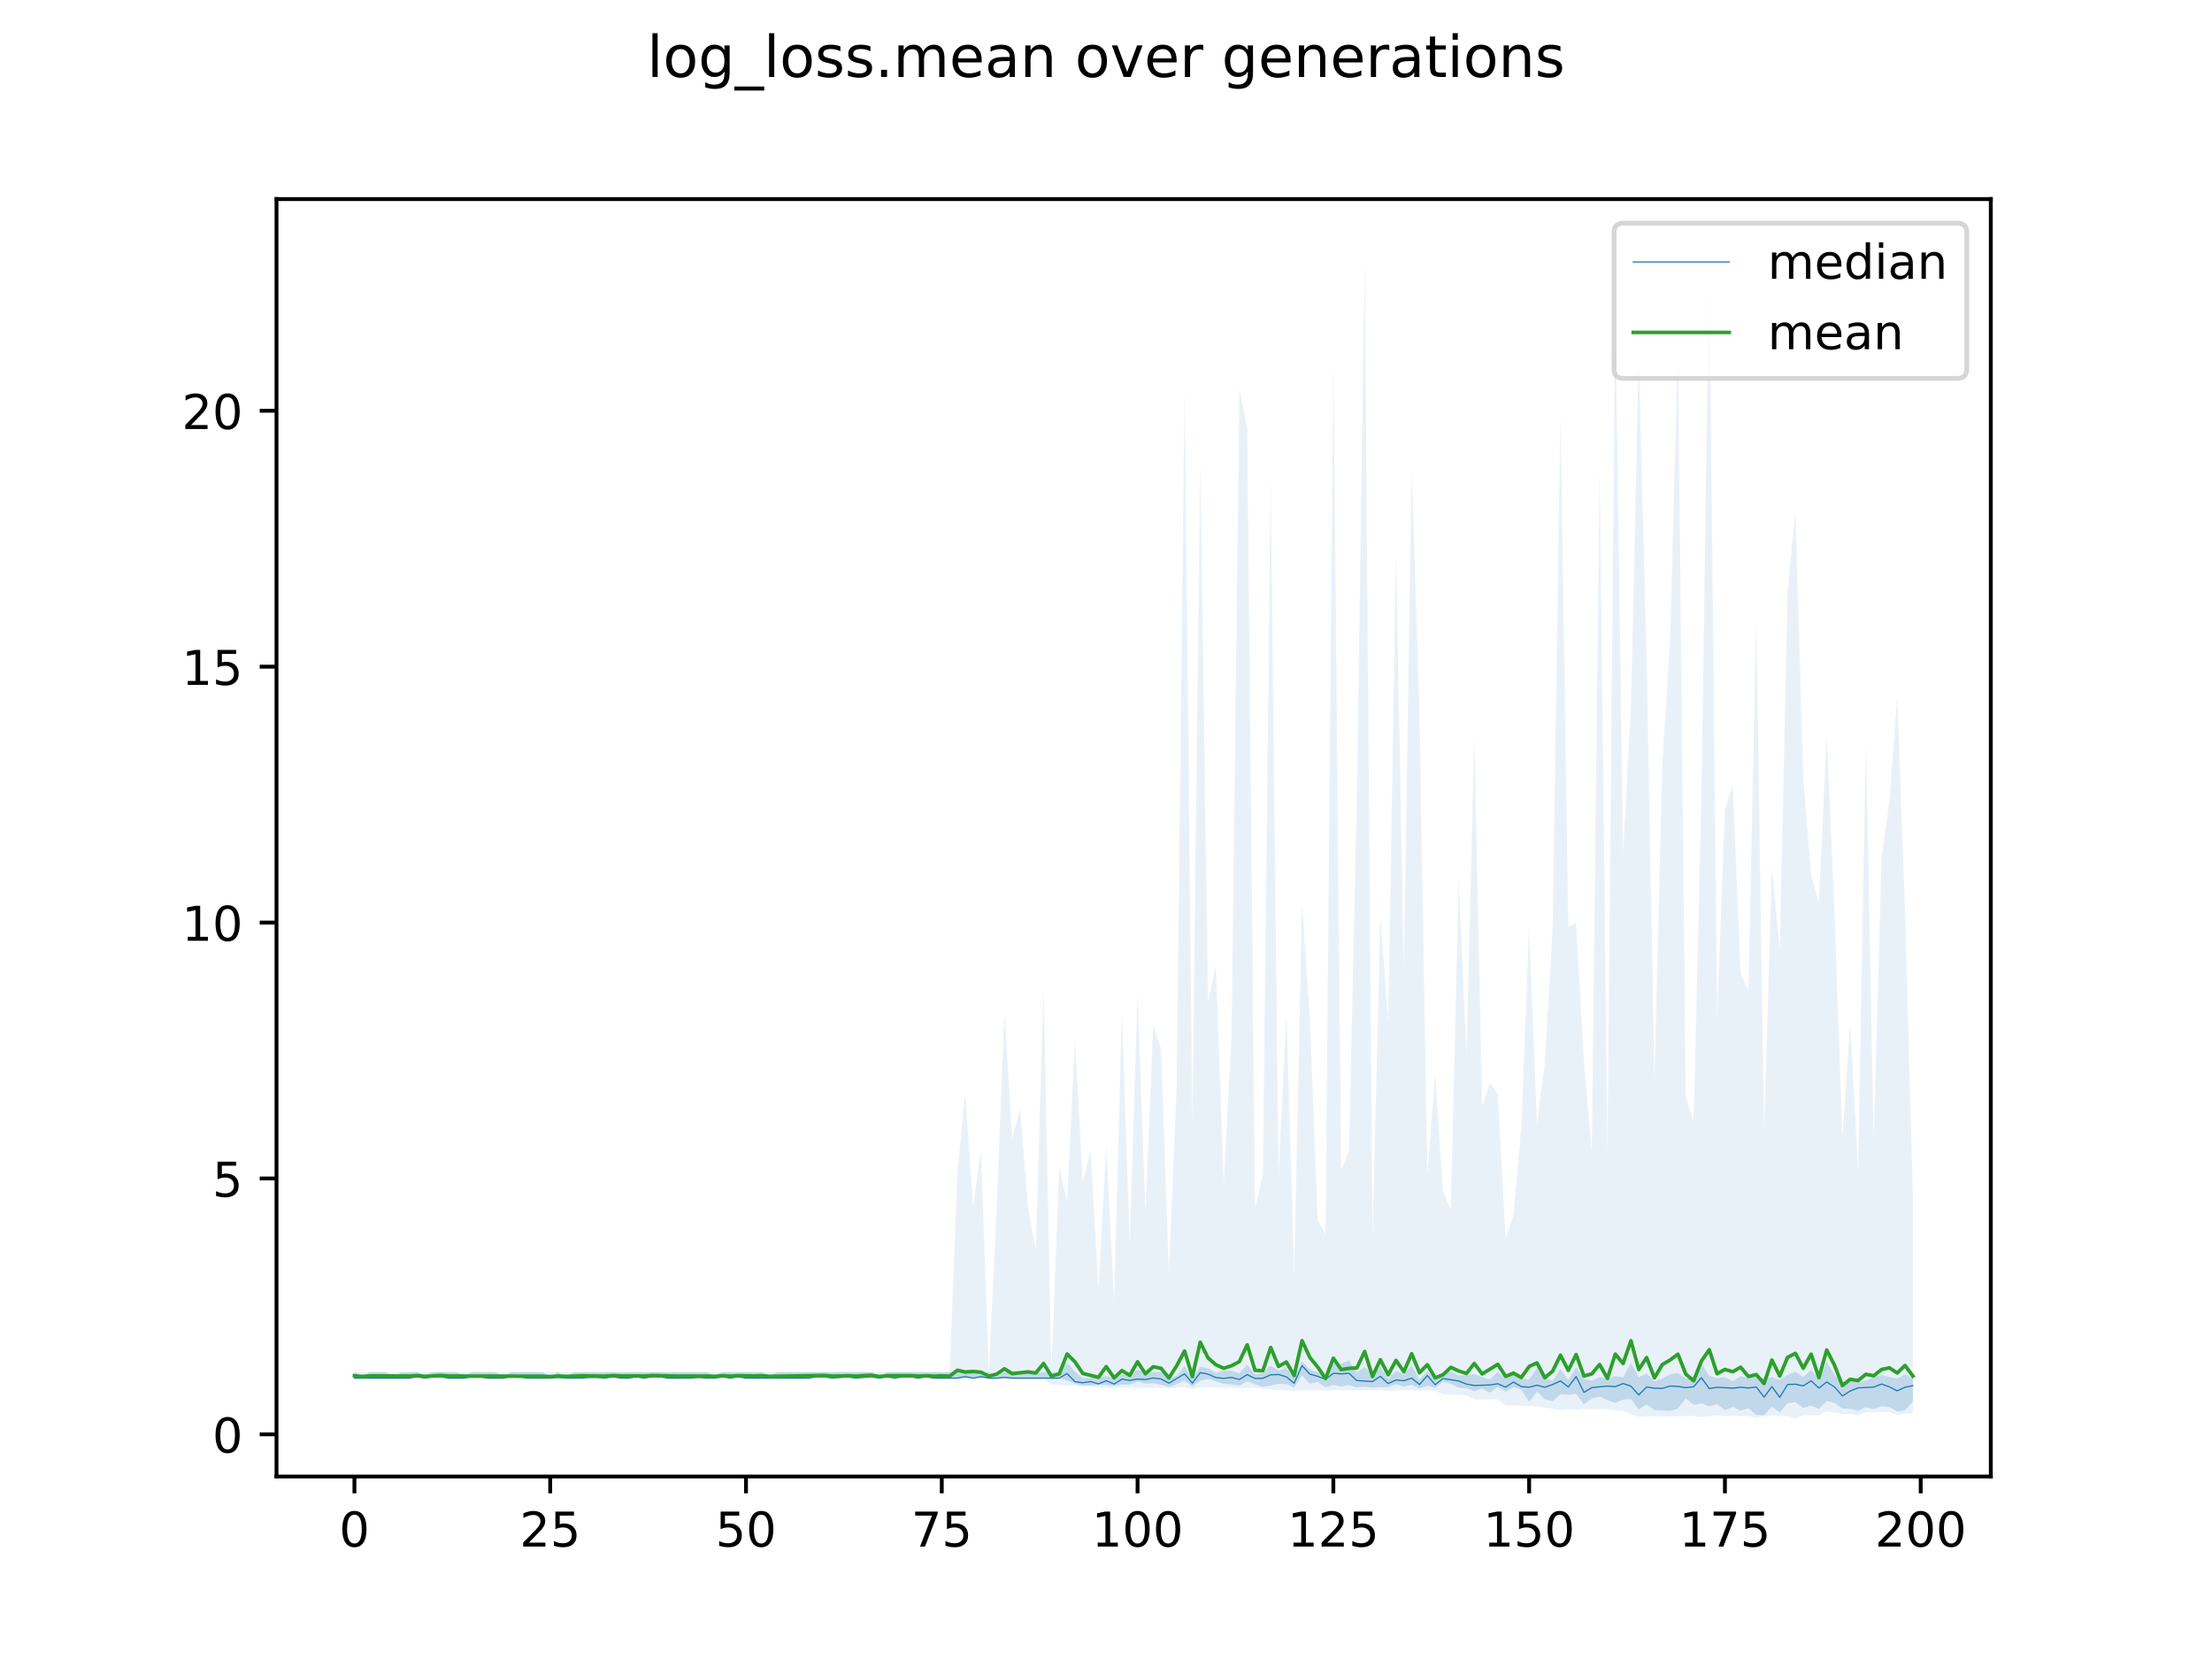<?xml version="1.0" encoding="utf-8" standalone="no"?>
<!DOCTYPE svg PUBLIC "-//W3C//DTD SVG 1.1//EN"
  "http://www.w3.org/Graphics/SVG/1.1/DTD/svg11.dtd">
<!-- Created with matplotlib (https://matplotlib.org/) -->
<svg height="345.6pt" version="1.1" viewBox="0 0 460.8 345.6" width="460.8pt" xmlns="http://www.w3.org/2000/svg" xmlns:xlink="http://www.w3.org/1999/xlink">
 <defs>
  <style type="text/css">
*{stroke-linecap:butt;stroke-linejoin:round;}
  </style>
 </defs>
 <g id="figure_1">
  <g id="patch_1">
   <path d="M 0 345.6 
L 460.8 345.6 
L 460.8 0 
L 0 0 
z
" style="fill:#ffffff;"/>
  </g>
  <g id="axes_1">
   <g id="patch_2">
    <path d="M 57.6 307.584 
L 414.72 307.584 
L 414.72 41.472 
L 57.6 41.472 
z
" style="fill:#ffffff;"/>
   </g>
   <g id="PolyCollection_1">
    <path clip-path="url(#p1aad0a9894)" d="M 73.833 285.815 
L 73.833 287.089 
L 75.464 287.089 
L 77.096 287.089 
L 78.727 287.089 
L 80.358 287.089 
L 81.99 287.089 
L 83.621 287.089 
L 85.253 287.089 
L 86.884 287.089 
L 88.516 287.089 
L 90.147 287.089 
L 91.778 287.089 
L 93.41 287.089 
L 95.041 287.089 
L 96.673 287.089 
L 98.304 287.089 
L 99.936 287.089 
L 101.567 287.089 
L 103.198 287.089 
L 104.83 287.089 
L 106.461 287.089 
L 108.093 287.089 
L 109.724 287.089 
L 111.356 287.089 
L 112.987 287.089 
L 114.618 287.089 
L 116.25 287.089 
L 117.881 287.089 
L 119.513 287.089 
L 121.144 287.089 
L 122.776 287.089 
L 124.407 287.089 
L 126.038 287.089 
L 127.67 287.089 
L 129.301 287.089 
L 130.933 287.089 
L 132.564 287.089 
L 134.196 287.089 
L 135.827 287.089 
L 137.458 287.089 
L 139.09 287.089 
L 140.721 287.089 
L 142.353 287.089 
L 143.984 287.089 
L 145.616 287.089 
L 147.247 287.089 
L 148.879 287.089 
L 150.51 287.089 
L 152.141 287.089 
L 153.773 287.089 
L 155.404 287.089 
L 157.036 287.089 
L 158.667 287.089 
L 160.299 287.089 
L 161.93 287.089 
L 163.561 287.089 
L 165.193 287.089 
L 166.824 287.089 
L 168.456 287.089 
L 170.087 287.089 
L 171.719 287.089 
L 173.35 287.089 
L 174.981 287.089 
L 176.613 287.089 
L 178.244 287.089 
L 179.876 287.089 
L 181.507 287.089 
L 183.139 287.089 
L 184.77 287.089 
L 186.401 287.089 
L 188.033 287.089 
L 189.664 287.089 
L 191.296 287.089 
L 192.927 287.089 
L 194.559 287.089 
L 196.19 287.089 
L 197.821 287.089 
L 199.453 287.089 
L 201.084 287.089 
L 202.716 287.089 
L 204.347 287.089 
L 205.979 287.089 
L 207.61 287.089 
L 209.241 287.089 
L 210.873 287.089 
L 212.504 287.089 
L 214.136 287.089 
L 215.767 287.089 
L 217.399 287.089 
L 219.03 287.089 
L 220.661 287.089 
L 222.293 287.606 
L 223.924 288.212 
L 225.556 288.675 
L 227.187 288.653 
L 228.819 288.477 
L 230.45 288.52 
L 232.081 288.669 
L 233.713 288.416 
L 235.344 288.448 
L 236.976 287.791 
L 238.607 288.259 
L 240.239 288.128 
L 241.87 288.477 
L 243.501 288.941 
L 245.133 288.36 
L 246.764 287.585 
L 248.396 288.894 
L 250.027 287.602 
L 251.659 287.282 
L 253.29 287.759 
L 254.921 288.278 
L 256.553 288.391 
L 258.184 288.647 
L 259.816 287.735 
L 261.447 288.377 
L 263.079 288.93 
L 264.71 288.602 
L 266.341 288.269 
L 267.973 288.342 
L 269.604 289.033 
L 271.236 286.49 
L 272.867 288.279 
L 274.499 287.843 
L 276.13 289.013 
L 277.761 288.5 
L 279.393 288.825 
L 281.024 288.522 
L 282.656 289.039 
L 284.287 288.872 
L 285.919 289.073 
L 287.55 288.968 
L 289.181 288.946 
L 290.813 288.369 
L 292.444 288.888 
L 294.076 288.482 
L 295.707 289.271 
L 297.339 288.649 
L 298.97 289.127 
L 300.601 287.83 
L 302.233 288.297 
L 303.864 289.061 
L 305.496 289.2 
L 307.127 289.815 
L 308.759 289.253 
L 310.39 290.134 
L 312.021 288.908 
L 313.653 289.962 
L 315.284 288.968 
L 316.916 289.456 
L 318.547 292.038 
L 320.179 289.864 
L 321.81 291.51 
L 323.441 291.853 
L 325.073 290.485 
L 326.704 290.551 
L 328.336 290.39 
L 329.967 292.558 
L 331.599 291.335 
L 333.23 290.914 
L 334.862 291.695 
L 336.493 292.244 
L 338.124 291.568 
L 339.756 291.461 
L 341.387 293.644 
L 343.019 292.543 
L 344.65 293.774 
L 346.282 293.834 
L 347.913 293.932 
L 349.544 293.425 
L 351.176 291.266 
L 352.807 292.69 
L 354.439 292.343 
L 356.07 292.96 
L 357.702 292.531 
L 359.333 293.778 
L 360.964 293.045 
L 362.596 293.886 
L 364.227 293.35 
L 365.859 294.733 
L 367.49 294.835 
L 369.122 293.006 
L 370.753 294.243 
L 372.384 292.31 
L 374.016 292.08 
L 375.647 293.294 
L 377.279 292.805 
L 378.91 293.495 
L 380.542 291.859 
L 382.173 292.233 
L 383.804 293.422 
L 385.436 293.453 
L 387.067 293.935 
L 388.699 293.177 
L 390.33 293.533 
L 391.962 292.957 
L 393.593 293.113 
L 395.224 294.029 
L 396.856 293.792 
L 398.487 291.926 
L 398.487 287.099 
L 398.487 287.099 
L 396.856 286.302 
L 395.224 287.166 
L 393.593 286.864 
L 391.962 286.399 
L 390.33 286.887 
L 388.699 287.605 
L 387.067 287.919 
L 385.436 287.136 
L 383.804 288.006 
L 382.173 286.393 
L 380.542 283.718 
L 378.91 287.363 
L 377.279 285.359 
L 375.647 286.86 
L 374.016 285.744 
L 372.384 286.395 
L 370.753 287.478 
L 369.122 286.877 
L 367.49 287.124 
L 365.859 286.761 
L 364.227 287.092 
L 362.596 286.653 
L 360.964 287.732 
L 359.333 286.862 
L 357.702 287.126 
L 356.07 286.604 
L 354.439 283.996 
L 352.807 287.194 
L 351.176 287.166 
L 349.544 286.004 
L 347.913 286.269 
L 346.282 287.139 
L 344.65 287.806 
L 343.019 286.145 
L 341.387 286.9 
L 339.756 283.971 
L 338.124 286.918 
L 336.493 286.67 
L 334.862 287.112 
L 333.23 286.915 
L 331.599 287.598 
L 329.967 287.257 
L 328.336 284.79 
L 326.704 287.433 
L 325.073 285.238 
L 323.441 287.659 
L 321.81 287.157 
L 320.179 284.996 
L 318.547 287.351 
L 316.916 287.126 
L 315.284 285.626 
L 313.653 287.243 
L 312.021 285.79 
L 310.39 287.384 
L 308.759 286.871 
L 307.127 286.236 
L 305.496 286.443 
L 303.864 286.537 
L 302.233 285.737 
L 300.601 286.113 
L 298.97 287.336 
L 297.339 285.592 
L 295.707 287.351 
L 294.076 284.43 
L 292.444 286.333 
L 290.813 285.558 
L 289.181 287.208 
L 287.55 284.707 
L 285.919 286.547 
L 284.287 284.731 
L 282.656 285.979 
L 281.024 283.381 
L 279.393 284.113 
L 277.761 283.993 
L 276.13 286.842 
L 274.499 285.816 
L 272.867 285.308 
L 271.236 283.557 
L 269.604 287.152 
L 267.973 284.948 
L 266.341 285.501 
L 264.71 284.453 
L 263.079 286.054 
L 261.447 286.28 
L 259.816 284.303 
L 258.184 286.091 
L 256.553 285.528 
L 254.921 285.492 
L 253.29 285.957 
L 251.659 285.071 
L 250.027 284.703 
L 248.396 287.263 
L 246.764 284.588 
L 245.133 286.564 
L 243.501 287.119 
L 241.87 285.787 
L 240.239 285.774 
L 238.607 285.859 
L 236.976 285.318 
L 235.344 286.568 
L 233.713 286.303 
L 232.081 287.112 
L 230.45 286.663 
L 228.819 286.83 
L 227.187 287.049 
L 225.556 287.089 
L 223.924 285.724 
L 222.293 283.851 
L 220.661 285.815 
L 219.03 285.815 
L 217.399 285.815 
L 215.767 285.815 
L 214.136 285.815 
L 212.504 285.815 
L 210.873 285.815 
L 209.241 285.815 
L 207.61 286.779 
L 205.979 285.815 
L 204.347 285.815 
L 202.716 285.815 
L 201.084 285.815 
L 199.453 285.815 
L 197.821 285.815 
L 196.19 285.815 
L 194.559 285.815 
L 192.927 285.815 
L 191.296 285.815 
L 189.664 285.815 
L 188.033 285.815 
L 186.401 285.815 
L 184.77 285.815 
L 183.139 286.779 
L 181.507 285.815 
L 179.876 285.815 
L 178.244 285.815 
L 176.613 285.815 
L 174.981 285.815 
L 173.35 285.815 
L 171.719 285.815 
L 170.087 285.815 
L 168.456 285.815 
L 166.824 285.815 
L 165.193 285.815 
L 163.561 285.815 
L 161.93 285.815 
L 160.299 286.538 
L 158.667 285.815 
L 157.036 285.815 
L 155.404 285.815 
L 153.773 285.815 
L 152.141 285.815 
L 150.51 285.815 
L 148.879 286.538 
L 147.247 285.815 
L 145.616 285.815 
L 143.984 285.815 
L 142.353 285.815 
L 140.721 285.815 
L 139.09 285.815 
L 137.458 285.815 
L 135.827 285.815 
L 134.196 285.815 
L 132.564 285.815 
L 130.933 285.815 
L 129.301 285.815 
L 127.67 285.815 
L 126.038 285.815 
L 124.407 285.815 
L 122.776 285.815 
L 121.144 285.815 
L 119.513 285.815 
L 117.881 286.779 
L 116.25 285.815 
L 114.618 286.779 
L 112.987 285.815 
L 111.356 285.815 
L 109.724 285.815 
L 108.093 285.815 
L 106.461 285.815 
L 104.83 286.779 
L 103.198 285.815 
L 101.567 285.815 
L 99.936 285.815 
L 98.304 285.815 
L 96.673 286.538 
L 95.041 285.815 
L 93.41 285.815 
L 91.778 285.815 
L 90.147 285.815 
L 88.516 286.538 
L 86.884 285.815 
L 85.253 285.815 
L 83.621 285.815 
L 81.99 286.779 
L 80.358 285.815 
L 78.727 285.815 
L 77.096 285.815 
L 75.464 286.779 
L 73.833 285.815 
z
" style="fill:#1f77b4;fill-opacity:0.2;"/>
   </g>
   <g id="PolyCollection_2">
    <path clip-path="url(#p1aad0a9894)" d="M 73.833 285.815 
L 73.833 287.089 
L 75.464 287.089 
L 77.096 287.089 
L 78.727 287.089 
L 80.358 287.089 
L 81.99 287.089 
L 83.621 287.089 
L 85.253 287.089 
L 86.884 287.089 
L 88.516 287.089 
L 90.147 287.089 
L 91.778 287.089 
L 93.41 287.089 
L 95.041 287.089 
L 96.673 287.089 
L 98.304 287.089 
L 99.936 287.089 
L 101.567 287.089 
L 103.198 287.089 
L 104.83 287.089 
L 106.461 287.089 
L 108.093 287.089 
L 109.724 287.089 
L 111.356 287.089 
L 112.987 287.089 
L 114.618 287.089 
L 116.25 287.089 
L 117.881 287.089 
L 119.513 287.089 
L 121.144 287.089 
L 122.776 287.089 
L 124.407 287.089 
L 126.038 287.089 
L 127.67 287.089 
L 129.301 287.089 
L 130.933 287.089 
L 132.564 287.089 
L 134.196 287.089 
L 135.827 287.089 
L 137.458 287.089 
L 139.09 287.089 
L 140.721 287.089 
L 142.353 287.089 
L 143.984 287.089 
L 145.616 287.089 
L 147.247 287.089 
L 148.879 287.089 
L 150.51 287.089 
L 152.141 287.089 
L 153.773 287.089 
L 155.404 287.089 
L 157.036 287.089 
L 158.667 287.089 
L 160.299 287.089 
L 161.93 287.089 
L 163.561 287.089 
L 165.193 287.089 
L 166.824 287.089 
L 168.456 287.089 
L 170.087 287.089 
L 171.719 287.089 
L 173.35 287.089 
L 174.981 287.089 
L 176.613 287.089 
L 178.244 287.089 
L 179.876 287.089 
L 181.507 287.089 
L 183.139 287.089 
L 184.77 287.089 
L 186.401 287.089 
L 188.033 287.089 
L 189.664 287.089 
L 191.296 287.089 
L 192.927 287.089 
L 194.559 287.089 
L 196.19 287.089 
L 197.821 287.089 
L 199.453 287.089 
L 201.084 287.089 
L 202.716 287.089 
L 204.347 287.089 
L 205.979 287.089 
L 207.61 287.089 
L 209.241 287.089 
L 210.873 287.089 
L 212.504 287.089 
L 214.136 287.089 
L 215.767 287.089 
L 217.399 287.089 
L 219.03 288.488 
L 220.661 288.487 
L 222.293 288.686 
L 223.924 288.697 
L 225.556 288.718 
L 227.187 288.691 
L 228.819 289.113 
L 230.45 289.121 
L 232.081 289.114 
L 233.713 289.112 
L 235.344 289.113 
L 236.976 289.106 
L 238.607 289.107 
L 240.239 289.104 
L 241.87 289.105 
L 243.501 289.196 
L 245.133 289.12 
L 246.764 288.947 
L 248.396 289.368 
L 250.027 288.908 
L 251.659 289.04 
L 253.29 289.067 
L 254.921 289.093 
L 256.553 289.091 
L 258.184 289.181 
L 259.816 289.132 
L 261.447 289.141 
L 263.079 289.272 
L 264.71 289.383 
L 266.341 289.61 
L 267.973 289.606 
L 269.604 289.806 
L 271.236 289.603 
L 272.867 289.605 
L 274.499 289.605 
L 276.13 289.679 
L 277.761 289.619 
L 279.393 289.608 
L 281.024 289.595 
L 282.656 289.631 
L 284.287 289.615 
L 285.919 289.63 
L 287.55 289.55 
L 289.181 289.755 
L 290.813 289.622 
L 292.444 289.615 
L 294.076 289.605 
L 295.707 289.725 
L 297.339 289.604 
L 298.97 289.779 
L 300.601 290.478 
L 302.233 290.492 
L 303.864 290.55 
L 305.496 290.672 
L 307.127 291.512 
L 308.759 291.595 
L 310.39 291.527 
L 312.021 291.512 
L 313.653 292.788 
L 315.284 292.783 
L 316.916 292.785 
L 318.547 292.942 
L 320.179 292.914 
L 321.81 293.267 
L 323.441 293.456 
L 325.073 293.77 
L 326.704 293.553 
L 328.336 293.717 
L 329.967 293.5 
L 331.599 293.579 
L 333.23 293.501 
L 334.862 293.557 
L 336.493 293.827 
L 338.124 293.871 
L 339.756 294.576 
L 341.387 295.128 
L 343.019 295.039 
L 344.65 295.025 
L 346.282 295.014 
L 347.913 295.085 
L 349.544 295.016 
L 351.176 294.978 
L 352.807 294.96 
L 354.439 295.208 
L 356.07 294.981 
L 357.702 294.834 
L 359.333 294.972 
L 360.964 294.942 
L 362.596 294.967 
L 364.227 294.949 
L 365.859 295.351 
L 367.49 295.082 
L 369.122 294.85 
L 370.753 295.03 
L 372.384 294.969 
L 374.016 295.488 
L 375.647 294.81 
L 377.279 294.828 
L 378.91 294.816 
L 380.542 294.025 
L 382.173 294.241 
L 383.804 294.571 
L 385.436 294.567 
L 387.067 294.807 
L 388.699 294.166 
L 390.33 294.158 
L 391.962 294.14 
L 393.593 294.133 
L 395.224 294.771 
L 396.856 294.487 
L 398.487 294.413 
L 398.487 249.142 
L 398.487 249.142 
L 396.856 189.982 
L 395.224 145.025 
L 393.593 166.848 
L 391.962 178.65 
L 390.33 237.005 
L 388.699 154.754 
L 387.067 243.753 
L 385.436 212.971 
L 383.804 236.826 
L 382.173 190.489 
L 380.542 153.01 
L 378.91 188.214 
L 377.279 182.167 
L 375.647 162.027 
L 374.016 106.321 
L 372.384 123.153 
L 370.753 197.929 
L 369.122 180.611 
L 367.49 235.15 
L 365.859 129.079 
L 364.227 206.325 
L 362.596 202.856 
L 360.964 163.52 
L 359.333 168.556 
L 357.702 211.64 
L 356.07 53.568 
L 354.439 165.585 
L 352.807 233.587 
L 351.176 228.477 
L 349.544 72.085 
L 347.913 133.148 
L 346.282 159.316 
L 344.65 224.694 
L 343.019 137.681 
L 341.387 74.203 
L 339.756 146.964 
L 338.124 177.6 
L 336.493 64.229 
L 334.862 239.846 
L 333.23 96.978 
L 331.599 240.197 
L 329.967 221.159 
L 328.336 192.357 
L 326.704 193.117 
L 325.073 86.245 
L 323.441 193.29 
L 321.81 221.466 
L 320.179 234.163 
L 318.547 193.094 
L 316.916 234.701 
L 315.284 253.029 
L 313.653 258.044 
L 312.021 227.969 
L 310.39 225.566 
L 308.759 230.506 
L 307.127 153.291 
L 305.496 219.605 
L 303.864 183.354 
L 302.233 252.007 
L 300.601 248.224 
L 298.97 223.709 
L 297.339 244.725 
L 295.707 148.721 
L 294.076 97.798 
L 292.444 201.87 
L 290.813 115.257 
L 289.181 212.854 
L 287.55 191.03 
L 285.919 257.575 
L 284.287 54.412 
L 282.656 166.219 
L 281.024 239.613 
L 279.393 243.727 
L 277.761 75.463 
L 276.13 257.098 
L 274.499 254.164 
L 272.867 212.13 
L 271.236 188.076 
L 269.604 265.141 
L 267.973 211.047 
L 266.341 244.619 
L 264.71 99.77 
L 263.079 244.517 
L 261.447 251.635 
L 259.816 89.238 
L 258.184 80.869 
L 256.553 215.972 
L 254.921 246.539 
L 253.29 201.272 
L 251.659 208.609 
L 250.027 95.703 
L 248.396 233.919 
L 246.764 80.972 
L 245.133 225.816 
L 243.501 265.174 
L 241.87 218.466 
L 240.239 213.572 
L 238.607 252.403 
L 236.976 206.76 
L 235.344 259.136 
L 233.713 210.554 
L 232.081 271.096 
L 230.45 238.653 
L 228.819 268.42 
L 227.187 239.509 
L 225.556 246.267 
L 223.924 216.775 
L 222.293 250.387 
L 220.661 242.91 
L 219.03 285.774 
L 217.399 205.679 
L 215.767 260.352 
L 214.136 251.331 
L 212.504 230.791 
L 210.873 237.189 
L 209.241 210.891 
L 207.61 251.858 
L 205.979 285.815 
L 204.347 239.619 
L 202.716 251.587 
L 201.084 227.503 
L 199.453 244.193 
L 197.821 285.815 
L 196.19 285.815 
L 194.559 285.815 
L 192.927 285.815 
L 191.296 285.815 
L 189.664 285.815 
L 188.033 285.815 
L 186.401 285.815 
L 184.77 285.815 
L 183.139 285.815 
L 181.507 285.815 
L 179.876 285.815 
L 178.244 285.815 
L 176.613 285.815 
L 174.981 285.815 
L 173.35 285.815 
L 171.719 285.815 
L 170.087 285.815 
L 168.456 285.815 
L 166.824 285.815 
L 165.193 285.815 
L 163.561 285.815 
L 161.93 285.815 
L 160.299 285.815 
L 158.667 285.815 
L 157.036 285.815 
L 155.404 285.815 
L 153.773 285.815 
L 152.141 285.815 
L 150.51 285.815 
L 148.879 285.815 
L 147.247 285.815 
L 145.616 285.815 
L 143.984 285.815 
L 142.353 285.815 
L 140.721 285.815 
L 139.09 285.815 
L 137.458 285.815 
L 135.827 285.815 
L 134.196 285.815 
L 132.564 285.815 
L 130.933 285.815 
L 129.301 285.815 
L 127.67 285.815 
L 126.038 285.815 
L 124.407 285.815 
L 122.776 285.815 
L 121.144 285.815 
L 119.513 285.815 
L 117.881 285.815 
L 116.25 285.815 
L 114.618 285.815 
L 112.987 285.815 
L 111.356 285.815 
L 109.724 285.815 
L 108.093 285.815 
L 106.461 285.815 
L 104.83 285.815 
L 103.198 285.815 
L 101.567 285.815 
L 99.936 285.815 
L 98.304 285.815 
L 96.673 285.815 
L 95.041 285.815 
L 93.41 285.815 
L 91.778 285.815 
L 90.147 285.815 
L 88.516 285.815 
L 86.884 285.815 
L 85.253 285.815 
L 83.621 285.815 
L 81.99 285.815 
L 80.358 285.815 
L 78.727 285.815 
L 77.096 285.815 
L 75.464 285.815 
L 73.833 285.815 
z
" style="fill:#1f77b4;fill-opacity:0.1;"/>
   </g>
   <g id="matplotlib.axis_1">
    <g id="xtick_1">
     <g id="line2d_1">
      <defs>
       <path d="M 0 0 
L 0 3.5 
" id="m02a152080e" style="stroke:#000000;stroke-width:0.8;"/>
      </defs>
      <g>
       <use style="stroke:#000000;stroke-width:0.8;" x="73.833" xlink:href="#m02a152080e" y="307.584"/>
      </g>
     </g>
     <g id="text_1">
      <!-- 0 -->
      <defs>
       <path d="M 31.781 66.406 
Q 24.172 66.406 20.328 58.906 
Q 16.5 51.422 16.5 36.375 
Q 16.5 21.391 20.328 13.891 
Q 24.172 6.391 31.781 6.391 
Q 39.453 6.391 43.281 13.891 
Q 47.125 21.391 47.125 36.375 
Q 47.125 51.422 43.281 58.906 
Q 39.453 66.406 31.781 66.406 
z
M 31.781 74.219 
Q 44.047 74.219 50.516 64.516 
Q 56.984 54.828 56.984 36.375 
Q 56.984 17.969 50.516 8.266 
Q 44.047 -1.422 31.781 -1.422 
Q 19.531 -1.422 13.062 8.266 
Q 6.594 17.969 6.594 36.375 
Q 6.594 54.828 13.062 64.516 
Q 19.531 74.219 31.781 74.219 
z
" id="DejaVuSans-48"/>
      </defs>
      <g transform="translate(70.651 322.182)scale(0.1 -0.1)">
       <use xlink:href="#DejaVuSans-48"/>
      </g>
     </g>
    </g>
    <g id="xtick_2">
     <g id="line2d_2">
      <g>
       <use style="stroke:#000000;stroke-width:0.8;" x="114.618" xlink:href="#m02a152080e" y="307.584"/>
      </g>
     </g>
     <g id="text_2">
      <!-- 25 -->
      <defs>
       <path d="M 19.188 8.297 
L 53.609 8.297 
L 53.609 0 
L 7.328 0 
L 7.328 8.297 
Q 12.938 14.109 22.625 23.891 
Q 32.328 33.688 34.812 36.531 
Q 39.547 41.844 41.422 45.531 
Q 43.312 49.219 43.312 52.781 
Q 43.312 58.594 39.234 62.25 
Q 35.156 65.922 28.609 65.922 
Q 23.969 65.922 18.812 64.312 
Q 13.672 62.703 7.812 59.422 
L 7.812 69.391 
Q 13.766 71.781 18.938 73 
Q 24.125 74.219 28.422 74.219 
Q 39.75 74.219 46.484 68.547 
Q 53.219 62.891 53.219 53.422 
Q 53.219 48.922 51.531 44.891 
Q 49.859 40.875 45.406 35.406 
Q 44.188 33.984 37.641 27.219 
Q 31.109 20.453 19.188 8.297 
z
" id="DejaVuSans-50"/>
       <path d="M 10.797 72.906 
L 49.516 72.906 
L 49.516 64.594 
L 19.828 64.594 
L 19.828 46.734 
Q 21.969 47.469 24.109 47.828 
Q 26.266 48.188 28.422 48.188 
Q 40.625 48.188 47.75 41.5 
Q 54.891 34.812 54.891 23.391 
Q 54.891 11.625 47.562 5.094 
Q 40.234 -1.422 26.906 -1.422 
Q 22.312 -1.422 17.547 -0.641 
Q 12.797 0.141 7.719 1.703 
L 7.719 11.625 
Q 12.109 9.234 16.797 8.062 
Q 21.484 6.891 26.703 6.891 
Q 35.156 6.891 40.078 11.328 
Q 45.016 15.766 45.016 23.391 
Q 45.016 31 40.078 35.438 
Q 35.156 39.891 26.703 39.891 
Q 22.75 39.891 18.812 39.016 
Q 14.891 38.141 10.797 36.281 
z
" id="DejaVuSans-53"/>
      </defs>
      <g transform="translate(108.256 322.182)scale(0.1 -0.1)">
       <use xlink:href="#DejaVuSans-50"/>
       <use x="63.623" xlink:href="#DejaVuSans-53"/>
      </g>
     </g>
    </g>
    <g id="xtick_3">
     <g id="line2d_3">
      <g>
       <use style="stroke:#000000;stroke-width:0.8;" x="155.404" xlink:href="#m02a152080e" y="307.584"/>
      </g>
     </g>
     <g id="text_3">
      <!-- 50 -->
      <g transform="translate(149.042 322.182)scale(0.1 -0.1)">
       <use xlink:href="#DejaVuSans-53"/>
       <use x="63.623" xlink:href="#DejaVuSans-48"/>
      </g>
     </g>
    </g>
    <g id="xtick_4">
     <g id="line2d_4">
      <g>
       <use style="stroke:#000000;stroke-width:0.8;" x="196.19" xlink:href="#m02a152080e" y="307.584"/>
      </g>
     </g>
     <g id="text_4">
      <!-- 75 -->
      <defs>
       <path d="M 8.203 72.906 
L 55.078 72.906 
L 55.078 68.703 
L 28.609 0 
L 18.312 0 
L 43.219 64.594 
L 8.203 64.594 
z
" id="DejaVuSans-55"/>
      </defs>
      <g transform="translate(189.827 322.182)scale(0.1 -0.1)">
       <use xlink:href="#DejaVuSans-55"/>
       <use x="63.623" xlink:href="#DejaVuSans-53"/>
      </g>
     </g>
    </g>
    <g id="xtick_5">
     <g id="line2d_5">
      <g>
       <use style="stroke:#000000;stroke-width:0.8;" x="236.976" xlink:href="#m02a152080e" y="307.584"/>
      </g>
     </g>
     <g id="text_5">
      <!-- 100 -->
      <defs>
       <path d="M 12.406 8.297 
L 28.516 8.297 
L 28.516 63.922 
L 10.984 60.406 
L 10.984 69.391 
L 28.422 72.906 
L 38.281 72.906 
L 38.281 8.297 
L 54.391 8.297 
L 54.391 0 
L 12.406 0 
z
" id="DejaVuSans-49"/>
      </defs>
      <g transform="translate(227.432 322.182)scale(0.1 -0.1)">
       <use xlink:href="#DejaVuSans-49"/>
       <use x="63.623" xlink:href="#DejaVuSans-48"/>
       <use x="127.246" xlink:href="#DejaVuSans-48"/>
      </g>
     </g>
    </g>
    <g id="xtick_6">
     <g id="line2d_6">
      <g>
       <use style="stroke:#000000;stroke-width:0.8;" x="277.761" xlink:href="#m02a152080e" y="307.584"/>
      </g>
     </g>
     <g id="text_6">
      <!-- 125 -->
      <g transform="translate(268.218 322.182)scale(0.1 -0.1)">
       <use xlink:href="#DejaVuSans-49"/>
       <use x="63.623" xlink:href="#DejaVuSans-50"/>
       <use x="127.246" xlink:href="#DejaVuSans-53"/>
      </g>
     </g>
    </g>
    <g id="xtick_7">
     <g id="line2d_7">
      <g>
       <use style="stroke:#000000;stroke-width:0.8;" x="318.547" xlink:href="#m02a152080e" y="307.584"/>
      </g>
     </g>
     <g id="text_7">
      <!-- 150 -->
      <g transform="translate(309.003 322.182)scale(0.1 -0.1)">
       <use xlink:href="#DejaVuSans-49"/>
       <use x="63.623" xlink:href="#DejaVuSans-53"/>
       <use x="127.246" xlink:href="#DejaVuSans-48"/>
      </g>
     </g>
    </g>
    <g id="xtick_8">
     <g id="line2d_8">
      <g>
       <use style="stroke:#000000;stroke-width:0.8;" x="359.333" xlink:href="#m02a152080e" y="307.584"/>
      </g>
     </g>
     <g id="text_8">
      <!-- 175 -->
      <g transform="translate(349.789 322.182)scale(0.1 -0.1)">
       <use xlink:href="#DejaVuSans-49"/>
       <use x="63.623" xlink:href="#DejaVuSans-55"/>
       <use x="127.246" xlink:href="#DejaVuSans-53"/>
      </g>
     </g>
    </g>
    <g id="xtick_9">
     <g id="line2d_9">
      <g>
       <use style="stroke:#000000;stroke-width:0.8;" x="400.119" xlink:href="#m02a152080e" y="307.584"/>
      </g>
     </g>
     <g id="text_9">
      <!-- 200 -->
      <g transform="translate(390.575 322.182)scale(0.1 -0.1)">
       <use xlink:href="#DejaVuSans-50"/>
       <use x="63.623" xlink:href="#DejaVuSans-48"/>
       <use x="127.246" xlink:href="#DejaVuSans-48"/>
      </g>
     </g>
    </g>
   </g>
   <g id="matplotlib.axis_2">
    <g id="ytick_1">
     <g id="line2d_10">
      <defs>
       <path d="M 0 0 
L -3.5 0 
" id="m96726016d8" style="stroke:#000000;stroke-width:0.8;"/>
      </defs>
      <g>
       <use style="stroke:#000000;stroke-width:0.8;" x="57.6" xlink:href="#m96726016d8" y="298.802"/>
      </g>
     </g>
     <g id="text_10">
      <!-- 0 -->
      <g transform="translate(44.237 302.601)scale(0.1 -0.1)">
       <use xlink:href="#DejaVuSans-48"/>
      </g>
     </g>
    </g>
    <g id="ytick_2">
     <g id="line2d_11">
      <g>
       <use style="stroke:#000000;stroke-width:0.8;" x="57.6" xlink:href="#m96726016d8" y="245.494"/>
      </g>
     </g>
     <g id="text_11">
      <!-- 5 -->
      <g transform="translate(44.237 249.294)scale(0.1 -0.1)">
       <use xlink:href="#DejaVuSans-53"/>
      </g>
     </g>
    </g>
    <g id="ytick_3">
     <g id="line2d_12">
      <g>
       <use style="stroke:#000000;stroke-width:0.8;" x="57.6" xlink:href="#m96726016d8" y="192.187"/>
      </g>
     </g>
     <g id="text_12">
      <!-- 10 -->
      <g transform="translate(37.875 195.986)scale(0.1 -0.1)">
       <use xlink:href="#DejaVuSans-49"/>
       <use x="63.623" xlink:href="#DejaVuSans-48"/>
      </g>
     </g>
    </g>
    <g id="ytick_4">
     <g id="line2d_13">
      <g>
       <use style="stroke:#000000;stroke-width:0.8;" x="57.6" xlink:href="#m96726016d8" y="138.879"/>
      </g>
     </g>
     <g id="text_13">
      <!-- 15 -->
      <g transform="translate(37.875 142.679)scale(0.1 -0.1)">
       <use xlink:href="#DejaVuSans-49"/>
       <use x="63.623" xlink:href="#DejaVuSans-53"/>
      </g>
     </g>
    </g>
    <g id="ytick_5">
     <g id="line2d_14">
      <g>
       <use style="stroke:#000000;stroke-width:0.8;" x="57.6" xlink:href="#m96726016d8" y="85.572"/>
      </g>
     </g>
     <g id="text_14">
      <!-- 20 -->
      <g transform="translate(37.875 89.371)scale(0.1 -0.1)">
       <use xlink:href="#DejaVuSans-50"/>
       <use x="63.623" xlink:href="#DejaVuSans-48"/>
      </g>
     </g>
    </g>
   </g>
   <g id="line2d_15">
    <path clip-path="url(#p1aad0a9894)" d="M 73.833 287.089 
L 85.253 287.089 
L 86.884 286.779 
L 88.516 287.089 
L 90.147 286.779 
L 91.778 286.779 
L 93.41 287.089 
L 96.673 287.089 
L 98.304 286.779 
L 99.936 286.779 
L 101.567 287.089 
L 104.83 287.089 
L 106.461 286.779 
L 108.093 286.779 
L 109.724 287.089 
L 114.618 287.089 
L 116.25 286.934 
L 117.881 287.089 
L 121.144 287.089 
L 122.776 286.934 
L 124.407 286.934 
L 126.038 287.089 
L 127.67 286.779 
L 129.301 287.089 
L 130.933 287.089 
L 132.564 286.779 
L 134.196 287.089 
L 135.827 286.779 
L 137.458 286.779 
L 139.09 287.089 
L 143.984 287.089 
L 145.616 286.934 
L 147.247 287.089 
L 148.879 287.089 
L 150.51 286.779 
L 152.141 287.089 
L 153.773 286.779 
L 155.404 287.089 
L 168.456 287.089 
L 170.087 286.779 
L 171.719 286.779 
L 173.35 287.089 
L 176.613 286.779 
L 178.244 287.089 
L 181.507 286.779 
L 183.139 287.089 
L 184.77 286.779 
L 186.401 287.089 
L 188.033 286.779 
L 189.664 286.779 
L 191.296 287.089 
L 192.927 286.779 
L 194.559 287.089 
L 199.453 287.089 
L 201.084 286.779 
L 202.716 287.089 
L 204.347 286.779 
L 205.979 287.089 
L 207.61 287.089 
L 209.241 286.934 
L 210.873 287.089 
L 220.661 287.089 
L 222.293 286.138 
L 223.924 287.828 
L 225.556 288.063 
L 227.187 287.812 
L 228.819 288.291 
L 230.45 287.628 
L 232.081 288.322 
L 233.713 287.304 
L 235.344 287.563 
L 236.976 287.288 
L 238.607 287.379 
L 240.239 287.066 
L 241.87 287.259 
L 243.501 288.149 
L 246.764 286.201 
L 248.396 288.134 
L 250.027 285.945 
L 251.659 286.252 
L 253.29 286.974 
L 254.921 287.135 
L 256.553 286.942 
L 258.184 287.371 
L 259.816 286.364 
L 261.447 287.163 
L 263.079 287.124 
L 264.71 286.394 
L 266.341 286.337 
L 267.973 286.824 
L 269.604 288.143 
L 271.236 284.483 
L 272.867 286.255 
L 274.499 286.7 
L 276.13 287.338 
L 277.761 286.09 
L 279.393 286.196 
L 281.024 286.095 
L 282.656 287.596 
L 285.919 287.805 
L 287.55 286.717 
L 289.181 288.216 
L 290.813 287.476 
L 292.444 287.628 
L 294.076 287.097 
L 295.707 288.425 
L 297.339 286.545 
L 298.97 288.461 
L 300.601 287.166 
L 303.864 287.688 
L 305.496 288.332 
L 307.127 288.627 
L 310.39 288.508 
L 312.021 288.264 
L 313.653 288.969 
L 315.284 287.911 
L 316.916 288.858 
L 318.547 288.979 
L 320.179 288.557 
L 321.81 288.994 
L 323.441 288.42 
L 325.073 287.677 
L 326.704 288.938 
L 328.336 286.752 
L 329.967 290.05 
L 331.599 289.061 
L 334.862 288.743 
L 336.493 288.865 
L 338.124 288.21 
L 339.756 288.767 
L 341.387 290.586 
L 343.019 288.946 
L 344.65 289.18 
L 346.282 289.24 
L 347.913 288.735 
L 349.544 288.818 
L 351.176 289.071 
L 352.807 288.89 
L 354.439 287.007 
L 356.07 289.261 
L 357.702 288.997 
L 360.964 289.183 
L 362.596 288.991 
L 364.227 289.138 
L 365.859 288.927 
L 367.49 291.042 
L 369.122 288.848 
L 370.753 291.089 
L 372.384 288.409 
L 374.016 288.357 
L 375.647 288.702 
L 377.279 287.653 
L 378.91 289.177 
L 380.542 287.89 
L 382.173 288.941 
L 383.804 290.812 
L 385.436 289.763 
L 387.067 289.115 
L 390.33 288.959 
L 391.962 288.314 
L 393.593 288.906 
L 395.224 289.739 
L 396.856 288.984 
L 398.487 288.65 
L 398.487 288.65 
" style="fill:none;stroke:#1f77b4;stroke-linecap:square;stroke-width:0.25;"/>
   </g>
   <g id="line2d_16">
    <path clip-path="url(#p1aad0a9894)" d="M 73.833 286.59 
L 75.464 286.749 
L 77.096 286.619 
L 85.253 286.657 
L 86.884 286.545 
L 88.516 286.724 
L 91.778 286.523 
L 93.41 286.647 
L 112.987 286.692 
L 114.618 286.778 
L 116.25 286.645 
L 117.881 286.727 
L 121.144 286.609 
L 126.038 286.669 
L 127.67 286.561 
L 129.301 286.641 
L 132.564 286.622 
L 134.196 286.644 
L 135.827 286.545 
L 140.721 286.657 
L 147.247 286.66 
L 148.879 286.721 
L 150.51 286.584 
L 152.141 286.679 
L 153.773 286.584 
L 157.036 286.638 
L 158.667 286.577 
L 160.299 286.721 
L 171.719 286.523 
L 173.35 286.673 
L 176.613 286.603 
L 178.244 286.673 
L 181.507 286.481 
L 183.139 286.756 
L 184.77 286.593 
L 189.664 286.568 
L 191.296 286.676 
L 192.927 286.59 
L 194.559 286.689 
L 196.19 286.605 
L 197.821 286.692 
L 199.453 285.453 
L 201.084 285.816 
L 202.716 285.702 
L 204.347 285.848 
L 205.979 286.685 
L 207.61 286.267 
L 209.241 285.144 
L 210.873 286.152 
L 214.136 285.79 
L 215.767 286.023 
L 217.399 284.032 
L 219.03 286.682 
L 220.661 286.201 
L 222.293 282.063 
L 223.924 283.685 
L 225.556 286.106 
L 228.819 286.919 
L 230.45 284.684 
L 232.081 287.044 
L 233.713 285.515 
L 235.344 286.514 
L 236.976 283.68 
L 238.607 286.18 
L 240.239 284.719 
L 241.87 285.037 
L 243.501 287.055 
L 245.133 284.51 
L 246.764 281.436 
L 248.396 286.784 
L 250.027 279.604 
L 251.659 282.878 
L 253.29 284.301 
L 254.921 285.03 
L 256.553 284.511 
L 258.184 283.645 
L 259.816 280.151 
L 261.447 285.465 
L 263.079 285.55 
L 264.71 280.708 
L 266.341 284.656 
L 267.973 283.728 
L 269.604 286.56 
L 271.236 279.282 
L 272.867 282.784 
L 274.499 284.776 
L 276.13 287.165 
L 277.761 282.935 
L 279.393 285.309 
L 281.024 285.065 
L 282.656 284.957 
L 284.287 281.542 
L 285.919 286.741 
L 287.55 283.245 
L 289.181 286.379 
L 290.813 283.398 
L 292.444 285.749 
L 294.076 282.009 
L 295.707 285.967 
L 297.339 284.284 
L 298.97 287.042 
L 300.601 286.393 
L 302.233 284.832 
L 303.864 285.591 
L 305.496 286.114 
L 307.127 284.032 
L 308.759 286.214 
L 312.021 284.217 
L 313.653 286.733 
L 315.284 286.044 
L 316.916 286.96 
L 318.547 284.66 
L 320.179 283.912 
L 321.81 287.01 
L 323.441 285.638 
L 325.073 282.304 
L 326.704 285.475 
L 328.336 282.183 
L 329.967 286.649 
L 331.599 286.198 
L 333.23 284.256 
L 334.862 287.145 
L 336.493 282.091 
L 338.124 284.034 
L 339.756 279.296 
L 341.387 285.298 
L 343.019 282.804 
L 344.65 287.035 
L 346.282 284.278 
L 347.913 283.306 
L 349.544 282.101 
L 351.176 286.247 
L 352.807 287.642 
L 354.439 283.53 
L 356.07 281.173 
L 357.702 286.184 
L 359.333 285.274 
L 360.964 285.758 
L 362.596 284.814 
L 364.227 286.766 
L 365.859 286.348 
L 367.49 288.216 
L 369.122 283.321 
L 370.753 286.662 
L 372.384 282.759 
L 374.016 281.927 
L 375.647 285.032 
L 377.279 282.091 
L 378.91 286.989 
L 380.542 281.219 
L 382.173 284.429 
L 383.804 288.642 
L 385.436 287.328 
L 387.067 287.6 
L 388.699 286.289 
L 390.33 286.608 
L 391.962 285.291 
L 393.593 284.94 
L 395.224 286.009 
L 396.856 284.454 
L 398.487 286.659 
L 398.487 286.659 
" style="fill:none;stroke:#2ca02c;stroke-linecap:square;stroke-width:0.75;"/>
   </g>
   <g id="patch_3">
    <path d="M 57.6 307.584 
L 57.6 41.472 
" style="fill:none;stroke:#000000;stroke-linecap:square;stroke-linejoin:miter;stroke-width:0.8;"/>
   </g>
   <g id="patch_4">
    <path d="M 414.72 307.584 
L 414.72 41.472 
" style="fill:none;stroke:#000000;stroke-linecap:square;stroke-linejoin:miter;stroke-width:0.8;"/>
   </g>
   <g id="patch_5">
    <path d="M 57.6 307.584 
L 414.72 307.584 
" style="fill:none;stroke:#000000;stroke-linecap:square;stroke-linejoin:miter;stroke-width:0.8;"/>
   </g>
   <g id="patch_6">
    <path d="M 57.6 41.472 
L 414.72 41.472 
" style="fill:none;stroke:#000000;stroke-linecap:square;stroke-linejoin:miter;stroke-width:0.8;"/>
   </g>
   <g id="legend_1">
    <g id="patch_7">
     <path d="M 338.234 78.828 
L 407.72 78.828 
Q 409.72 78.828 409.72 76.828 
L 409.72 48.472 
Q 409.72 46.472 407.72 46.472 
L 338.234 46.472 
Q 336.234 46.472 336.234 48.472 
L 336.234 76.828 
Q 336.234 78.828 338.234 78.828 
z
" style="fill:#ffffff;opacity:0.8;stroke:#cccccc;stroke-linejoin:miter;"/>
    </g>
    <g id="line2d_17">
     <path d="M 340.234 54.57 
L 360.234 54.57 
" style="fill:none;stroke:#1f77b4;stroke-linecap:square;stroke-width:0.25;"/>
    </g>
    <g id="line2d_18"/>
    <g id="text_15">
     <!-- median -->
     <defs>
      <path d="M 52 44.188 
Q 55.375 50.25 60.062 53.125 
Q 64.75 56 71.094 56 
Q 79.641 56 84.281 50.016 
Q 88.922 44.047 88.922 33.016 
L 88.922 0 
L 79.891 0 
L 79.891 32.719 
Q 79.891 40.578 77.094 44.375 
Q 74.312 48.188 68.609 48.188 
Q 61.625 48.188 57.562 43.547 
Q 53.516 38.922 53.516 30.906 
L 53.516 0 
L 44.484 0 
L 44.484 32.719 
Q 44.484 40.625 41.703 44.406 
Q 38.922 48.188 33.109 48.188 
Q 26.219 48.188 22.156 43.531 
Q 18.109 38.875 18.109 30.906 
L 18.109 0 
L 9.078 0 
L 9.078 54.688 
L 18.109 54.688 
L 18.109 46.188 
Q 21.188 51.219 25.484 53.609 
Q 29.781 56 35.688 56 
Q 41.656 56 45.828 52.969 
Q 50 49.953 52 44.188 
z
" id="DejaVuSans-109"/>
      <path d="M 56.203 29.594 
L 56.203 25.203 
L 14.891 25.203 
Q 15.484 15.922 20.484 11.062 
Q 25.484 6.203 34.422 6.203 
Q 39.594 6.203 44.453 7.469 
Q 49.312 8.734 54.109 11.281 
L 54.109 2.781 
Q 49.266 0.734 44.188 -0.344 
Q 39.109 -1.422 33.891 -1.422 
Q 20.797 -1.422 13.156 6.188 
Q 5.516 13.812 5.516 26.812 
Q 5.516 40.234 12.766 48.109 
Q 20.016 56 32.328 56 
Q 43.359 56 49.781 48.891 
Q 56.203 41.797 56.203 29.594 
z
M 47.219 32.234 
Q 47.125 39.594 43.094 43.984 
Q 39.062 48.391 32.422 48.391 
Q 24.906 48.391 20.391 44.141 
Q 15.875 39.891 15.188 32.172 
z
" id="DejaVuSans-101"/>
      <path d="M 45.406 46.391 
L 45.406 75.984 
L 54.391 75.984 
L 54.391 0 
L 45.406 0 
L 45.406 8.203 
Q 42.578 3.328 38.25 0.953 
Q 33.938 -1.422 27.875 -1.422 
Q 17.969 -1.422 11.734 6.484 
Q 5.516 14.406 5.516 27.297 
Q 5.516 40.188 11.734 48.094 
Q 17.969 56 27.875 56 
Q 33.938 56 38.25 53.625 
Q 42.578 51.266 45.406 46.391 
z
M 14.797 27.297 
Q 14.797 17.391 18.875 11.75 
Q 22.953 6.109 30.078 6.109 
Q 37.203 6.109 41.297 11.75 
Q 45.406 17.391 45.406 27.297 
Q 45.406 37.203 41.297 42.844 
Q 37.203 48.484 30.078 48.484 
Q 22.953 48.484 18.875 42.844 
Q 14.797 37.203 14.797 27.297 
z
" id="DejaVuSans-100"/>
      <path d="M 9.422 54.688 
L 18.406 54.688 
L 18.406 0 
L 9.422 0 
z
M 9.422 75.984 
L 18.406 75.984 
L 18.406 64.594 
L 9.422 64.594 
z
" id="DejaVuSans-105"/>
      <path d="M 34.281 27.484 
Q 23.391 27.484 19.188 25 
Q 14.984 22.516 14.984 16.5 
Q 14.984 11.719 18.141 8.906 
Q 21.297 6.109 26.703 6.109 
Q 34.188 6.109 38.703 11.406 
Q 43.219 16.703 43.219 25.484 
L 43.219 27.484 
z
M 52.203 31.203 
L 52.203 0 
L 43.219 0 
L 43.219 8.297 
Q 40.141 3.328 35.547 0.953 
Q 30.953 -1.422 24.312 -1.422 
Q 15.922 -1.422 10.953 3.297 
Q 6 8.016 6 15.922 
Q 6 25.141 12.172 29.828 
Q 18.359 34.516 30.609 34.516 
L 43.219 34.516 
L 43.219 35.406 
Q 43.219 41.609 39.141 45 
Q 35.062 48.391 27.688 48.391 
Q 23 48.391 18.547 47.266 
Q 14.109 46.141 10.016 43.891 
L 10.016 52.203 
Q 14.938 54.109 19.578 55.047 
Q 24.219 56 28.609 56 
Q 40.484 56 46.344 49.844 
Q 52.203 43.703 52.203 31.203 
z
" id="DejaVuSans-97"/>
      <path d="M 54.891 33.016 
L 54.891 0 
L 45.906 0 
L 45.906 32.719 
Q 45.906 40.484 42.875 44.328 
Q 39.844 48.188 33.797 48.188 
Q 26.516 48.188 22.312 43.547 
Q 18.109 38.922 18.109 30.906 
L 18.109 0 
L 9.078 0 
L 9.078 54.688 
L 18.109 54.688 
L 18.109 46.188 
Q 21.344 51.125 25.703 53.562 
Q 30.078 56 35.797 56 
Q 45.219 56 50.047 50.172 
Q 54.891 44.344 54.891 33.016 
z
" id="DejaVuSans-110"/>
     </defs>
     <g transform="translate(368.234 58.07)scale(0.1 -0.1)">
      <use xlink:href="#DejaVuSans-109"/>
      <use x="97.412" xlink:href="#DejaVuSans-101"/>
      <use x="158.936" xlink:href="#DejaVuSans-100"/>
      <use x="222.412" xlink:href="#DejaVuSans-105"/>
      <use x="250.195" xlink:href="#DejaVuSans-97"/>
      <use x="311.475" xlink:href="#DejaVuSans-110"/>
     </g>
    </g>
    <g id="line2d_19">
     <path d="M 340.234 69.249 
L 360.234 69.249 
" style="fill:none;stroke:#2ca02c;stroke-linecap:square;stroke-width:0.75;"/>
    </g>
    <g id="line2d_20"/>
    <g id="text_16">
     <!-- mean -->
     <g transform="translate(368.234 72.749)scale(0.1 -0.1)">
      <use xlink:href="#DejaVuSans-109"/>
      <use x="97.412" xlink:href="#DejaVuSans-101"/>
      <use x="158.936" xlink:href="#DejaVuSans-97"/>
      <use x="220.215" xlink:href="#DejaVuSans-110"/>
     </g>
    </g>
   </g>
  </g>
  <g id="text_17">
   <!-- log_loss.mean over generations -->
   <defs>
    <path d="M 9.422 75.984 
L 18.406 75.984 
L 18.406 0 
L 9.422 0 
z
" id="DejaVuSans-108"/>
    <path d="M 30.609 48.391 
Q 23.391 48.391 19.188 42.75 
Q 14.984 37.109 14.984 27.297 
Q 14.984 17.484 19.156 11.844 
Q 23.344 6.203 30.609 6.203 
Q 37.797 6.203 41.984 11.859 
Q 46.188 17.531 46.188 27.297 
Q 46.188 37.016 41.984 42.703 
Q 37.797 48.391 30.609 48.391 
z
M 30.609 56 
Q 42.328 56 49.016 48.375 
Q 55.719 40.766 55.719 27.297 
Q 55.719 13.875 49.016 6.219 
Q 42.328 -1.422 30.609 -1.422 
Q 18.844 -1.422 12.172 6.219 
Q 5.516 13.875 5.516 27.297 
Q 5.516 40.766 12.172 48.375 
Q 18.844 56 30.609 56 
z
" id="DejaVuSans-111"/>
    <path d="M 45.406 27.984 
Q 45.406 37.75 41.375 43.109 
Q 37.359 48.484 30.078 48.484 
Q 22.859 48.484 18.828 43.109 
Q 14.797 37.75 14.797 27.984 
Q 14.797 18.266 18.828 12.891 
Q 22.859 7.516 30.078 7.516 
Q 37.359 7.516 41.375 12.891 
Q 45.406 18.266 45.406 27.984 
z
M 54.391 6.781 
Q 54.391 -7.172 48.188 -13.984 
Q 42 -20.797 29.203 -20.797 
Q 24.469 -20.797 20.266 -20.094 
Q 16.062 -19.391 12.109 -17.922 
L 12.109 -9.188 
Q 16.062 -11.328 19.922 -12.344 
Q 23.781 -13.375 27.781 -13.375 
Q 36.625 -13.375 41.016 -8.766 
Q 45.406 -4.156 45.406 5.172 
L 45.406 9.625 
Q 42.625 4.781 38.281 2.391 
Q 33.938 0 27.875 0 
Q 17.828 0 11.672 7.656 
Q 5.516 15.328 5.516 27.984 
Q 5.516 40.672 11.672 48.328 
Q 17.828 56 27.875 56 
Q 33.938 56 38.281 53.609 
Q 42.625 51.219 45.406 46.391 
L 45.406 54.688 
L 54.391 54.688 
z
" id="DejaVuSans-103"/>
    <path d="M 50.984 -16.609 
L 50.984 -23.578 
L -0.984 -23.578 
L -0.984 -16.609 
z
" id="DejaVuSans-95"/>
    <path d="M 44.281 53.078 
L 44.281 44.578 
Q 40.484 46.531 36.375 47.5 
Q 32.281 48.484 27.875 48.484 
Q 21.188 48.484 17.844 46.438 
Q 14.5 44.391 14.5 40.281 
Q 14.5 37.156 16.891 35.375 
Q 19.281 33.594 26.516 31.984 
L 29.594 31.297 
Q 39.156 29.25 43.188 25.516 
Q 47.219 21.781 47.219 15.094 
Q 47.219 7.469 41.188 3.016 
Q 35.156 -1.422 24.609 -1.422 
Q 20.219 -1.422 15.453 -0.562 
Q 10.688 0.297 5.422 2 
L 5.422 11.281 
Q 10.406 8.688 15.234 7.391 
Q 20.062 6.109 24.812 6.109 
Q 31.156 6.109 34.562 8.281 
Q 37.984 10.453 37.984 14.406 
Q 37.984 18.062 35.516 20.016 
Q 33.062 21.969 24.703 23.781 
L 21.578 24.516 
Q 13.234 26.266 9.516 29.906 
Q 5.812 33.547 5.812 39.891 
Q 5.812 47.609 11.281 51.797 
Q 16.75 56 26.812 56 
Q 31.781 56 36.172 55.266 
Q 40.578 54.547 44.281 53.078 
z
" id="DejaVuSans-115"/>
    <path d="M 10.688 12.406 
L 21 12.406 
L 21 0 
L 10.688 0 
z
" id="DejaVuSans-46"/>
    <path id="DejaVuSans-32"/>
    <path d="M 2.984 54.688 
L 12.5 54.688 
L 29.594 8.797 
L 46.688 54.688 
L 56.203 54.688 
L 35.688 0 
L 23.484 0 
z
" id="DejaVuSans-118"/>
    <path d="M 41.109 46.297 
Q 39.594 47.172 37.812 47.578 
Q 36.031 48 33.891 48 
Q 26.266 48 22.188 43.047 
Q 18.109 38.094 18.109 28.812 
L 18.109 0 
L 9.078 0 
L 9.078 54.688 
L 18.109 54.688 
L 18.109 46.188 
Q 20.953 51.172 25.484 53.578 
Q 30.031 56 36.531 56 
Q 37.453 56 38.578 55.875 
Q 39.703 55.766 41.062 55.516 
z
" id="DejaVuSans-114"/>
    <path d="M 18.312 70.219 
L 18.312 54.688 
L 36.812 54.688 
L 36.812 47.703 
L 18.312 47.703 
L 18.312 18.016 
Q 18.312 11.328 20.141 9.422 
Q 21.969 7.516 27.594 7.516 
L 36.812 7.516 
L 36.812 0 
L 27.594 0 
Q 17.188 0 13.234 3.875 
Q 9.281 7.766 9.281 18.016 
L 9.281 47.703 
L 2.688 47.703 
L 2.688 54.688 
L 9.281 54.688 
L 9.281 70.219 
z
" id="DejaVuSans-116"/>
   </defs>
   <g transform="translate(134.789 16.03)scale(0.12 -0.12)">
    <use xlink:href="#DejaVuSans-108"/>
    <use x="27.783" xlink:href="#DejaVuSans-111"/>
    <use x="88.965" xlink:href="#DejaVuSans-103"/>
    <use x="152.441" xlink:href="#DejaVuSans-95"/>
    <use x="202.441" xlink:href="#DejaVuSans-108"/>
    <use x="230.225" xlink:href="#DejaVuSans-111"/>
    <use x="291.406" xlink:href="#DejaVuSans-115"/>
    <use x="343.506" xlink:href="#DejaVuSans-115"/>
    <use x="395.605" xlink:href="#DejaVuSans-46"/>
    <use x="427.393" xlink:href="#DejaVuSans-109"/>
    <use x="524.805" xlink:href="#DejaVuSans-101"/>
    <use x="586.328" xlink:href="#DejaVuSans-97"/>
    <use x="647.607" xlink:href="#DejaVuSans-110"/>
    <use x="710.986" xlink:href="#DejaVuSans-32"/>
    <use x="742.773" xlink:href="#DejaVuSans-111"/>
    <use x="803.955" xlink:href="#DejaVuSans-118"/>
    <use x="863.135" xlink:href="#DejaVuSans-101"/>
    <use x="924.658" xlink:href="#DejaVuSans-114"/>
    <use x="965.771" xlink:href="#DejaVuSans-32"/>
    <use x="997.559" xlink:href="#DejaVuSans-103"/>
    <use x="1061.035" xlink:href="#DejaVuSans-101"/>
    <use x="1122.559" xlink:href="#DejaVuSans-110"/>
    <use x="1185.938" xlink:href="#DejaVuSans-101"/>
    <use x="1247.461" xlink:href="#DejaVuSans-114"/>
    <use x="1288.574" xlink:href="#DejaVuSans-97"/>
    <use x="1349.854" xlink:href="#DejaVuSans-116"/>
    <use x="1389.062" xlink:href="#DejaVuSans-105"/>
    <use x="1416.846" xlink:href="#DejaVuSans-111"/>
    <use x="1478.027" xlink:href="#DejaVuSans-110"/>
    <use x="1541.406" xlink:href="#DejaVuSans-115"/>
   </g>
  </g>
 </g>
 <defs>
  <clipPath id="p1aad0a9894">
   <rect height="266.112" width="357.12" x="57.6" y="41.472"/>
  </clipPath>
 </defs>
</svg>
